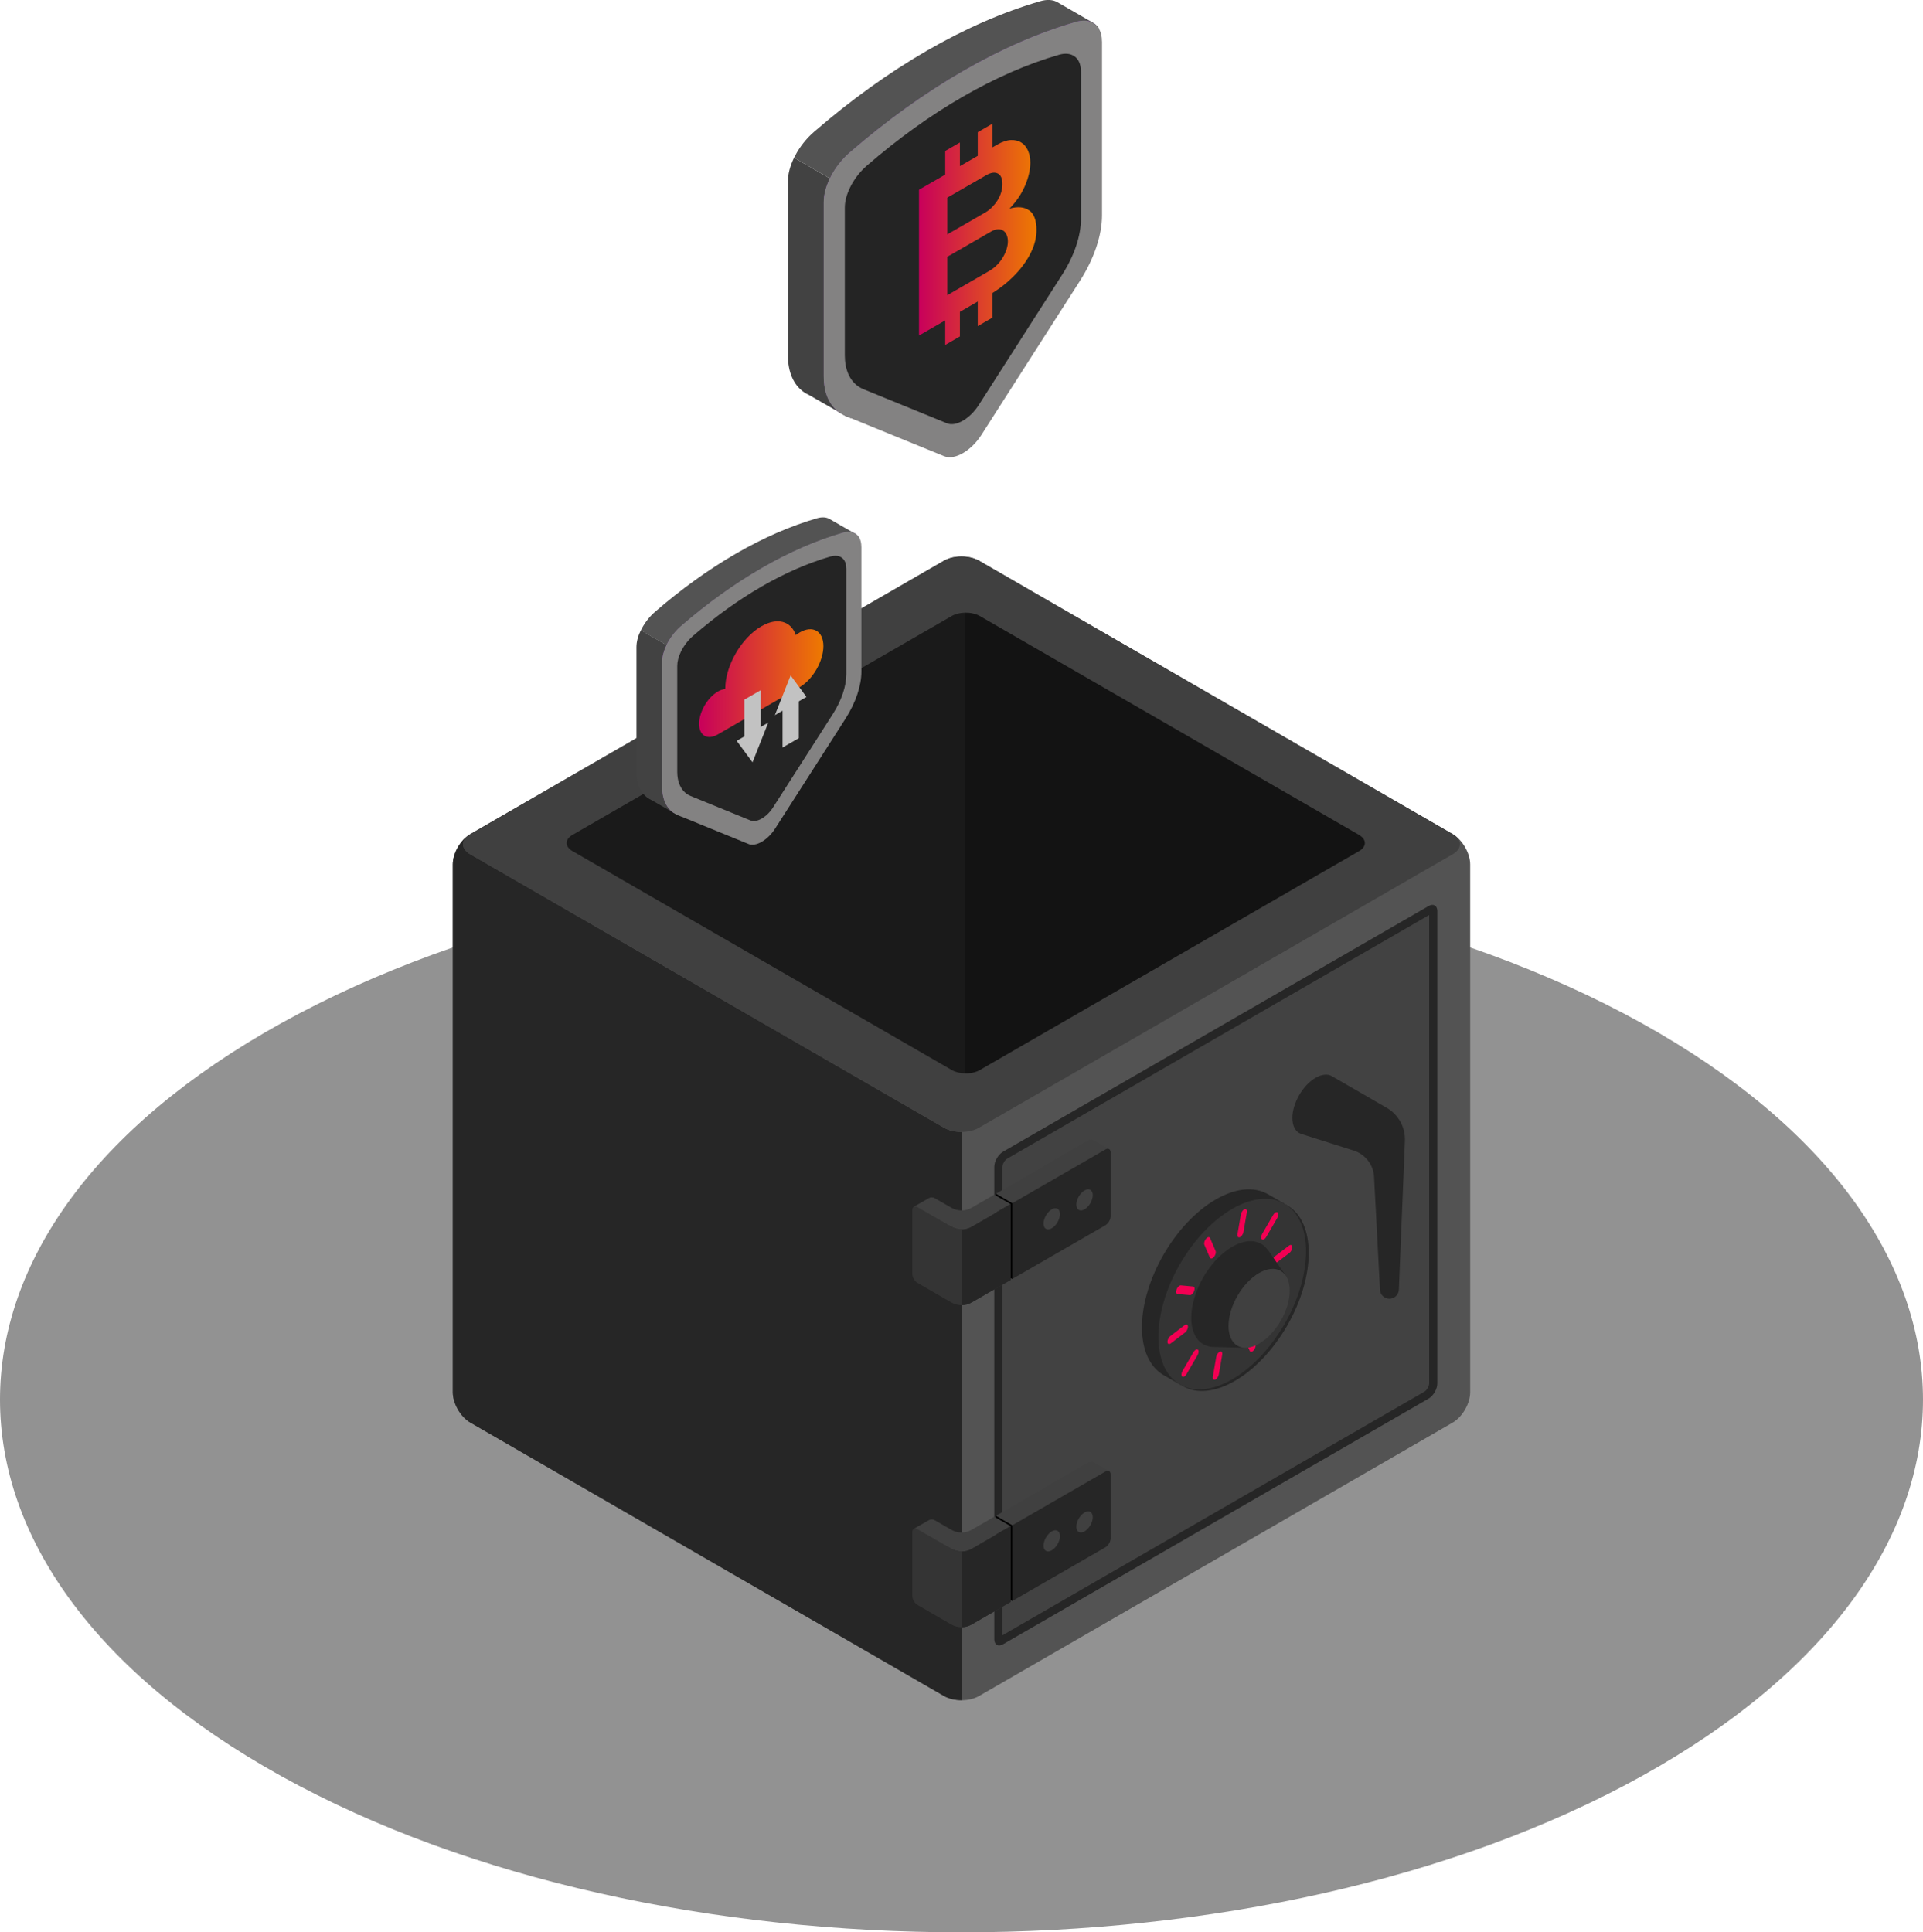 <?xml version="1.0" encoding="UTF-8"?><svg xmlns="http://www.w3.org/2000/svg" xmlns:xlink="http://www.w3.org/1999/xlink" viewBox="0 0 353.57 355.33"><defs><linearGradient id="f" x1="168.97" y1="43.1" x2="190.57" y2="43.1" gradientUnits="userSpaceOnUse"><stop offset="0" stop-color="#c8005b"/><stop offset="1" stop-color="#ee7a00"/></linearGradient><linearGradient id="g" x1="128.53" y1="124.88" x2="151.39" y2="124.88" xlink:href="#f"/><style>.j{fill:#f30053}.k{fill:#c2c2c2}.l{fill:#8e44b9}.n{fill:#242424}.o{fill:#404040}.p{fill:#424242}.r{fill:#535353}.s{fill:#262626}.t{fill:#838282}.u{fill:#343434}</style></defs><g id="b"><g id="c"><path id="d" d="M51.78 326.64c69.04 38.25 180.97 38.25 250.01 0 69.04-38.25 69.04-100.27 0-138.53-69.04-38.25-180.97-38.25-250.01 0-69.04 38.25-69.04 100.27 0 138.53Z" style="fill:#040404;opacity:.43"/><g id="e"><path class="r" d="m173.57 103.1-87.09 50.28c-1.78 1.03-3.22 3.52-3.22 5.57v97.08c0 2.05 1.44 4.54 3.22 5.57l87.09 50.28c1.78 1.03 4.66 1.03 6.43 0l87.09-50.28c1.78-1.03 3.22-3.52 3.22-5.57v-97.08c0-2.05-1.44-4.54-3.22-5.57L180 103.1c-1.78-1.03-4.66-1.03-6.43 0Z"/><path class="s" d="M176.79 208.14v104.5c-1.17 0-2.33-.26-3.22-.77l-87.1-50.28c-1.78-1.02-3.22-3.52-3.22-5.57v-97.08c0-1.92 1.27-4.23 2.89-5.36-1.44 1.03-1.33 2.55.33 3.51l87.1 50.28c.89.51 2.05.77 3.22.77Z"/><path class="o" d="M267.09 153.38 180 103.1c-1.78-1.03-4.66-1.03-6.43 0l-87.09 50.28c-1.78 1.03-1.78 2.69 0 3.71l87.09 50.28c1.78 1.03 4.66 1.03 6.43 0l87.09-50.28c1.78-1.03 1.78-2.69 0-3.71Z"/><path class="s" d="m184.42 211.78 78.24-45.17c.89-.51 1.61-.1 1.61.93v86.86c0 1.03-.72 2.27-1.61 2.79l-78.24 45.17c-.89.51-1.61.1-1.61-.93v-86.86c0-1.03.72-2.27 1.61-2.79Z"/><path class="p" d="M184.3 214.57c0-.5.44-1.25.86-1.5l77.61-44.81v86.14c0 .5-.43 1.25-.86 1.5l-77.61 44.81v-86.14Z"/><path class="o" d="m183.1 219.51 16.98-9.8c.34-.2.77-.2 1.11 0l2.75 1.59-17.83 9.95-3.02-1.74Z"/><path class="s" d="M204.21 211.92v11.71c0 .62-.43 1.36-.96 1.67l-17.14 9.89v-13.93l17.14-9.89c.53-.31.96-.06.96.56Z"/><path d="m183.1 219.51 3.01 1.74v13.94l-3.01-1.74v-13.94z"/><path class="o" d="M193.38 222.38c.83-.48 1.51-.09 1.51.87s-.68 2.13-1.51 2.61-1.51.09-1.51-.87.68-2.13 1.51-2.61ZM199.41 218.9c.83-.48 1.51-.09 1.51.87s-.68 2.13-1.51 2.61-1.51.09-1.51-.87.68-2.13 1.51-2.61Z"/><g><path class="o" d="m182.82 219.68-4.18 2.41c-1.15.66-2.56.66-3.71 0l-3.06-1.76c-.34-.2-.77-.2-1.11 0l-2.73 1.57 6.9 3.67c1.15.66 2.57.66 3.71 0l7.19-4.15-3.02-1.74Z"/><path class="u" d="m168.7 235.91 6.23 3.6c1.15.66 2.57.66 3.71 0l7.19-4.15v-13.93l-7.19 4.15c-1.15.66-2.56.66-3.71 0l-6.23-3.6c-.53-.31-.96-.06-.96.56v11.71c0 .62.43 1.36.96 1.67Z"/><path class="s" d="M176.8 240.01c.64 0 1.27-.17 1.84-.5l7.19-4.15v-13.93l-7.19 4.15c-.57.33-1.2.49-1.84.5v13.93Z"/></g><g><path class="o" d="m183.1 278.73 16.98-9.8c.34-.2.77-.2 1.11 0l2.75 1.59-17.83 9.95-3.02-1.74Z"/><path class="s" d="M204.21 271.14v11.71c0 .62-.43 1.36-.96 1.67l-17.14 9.89v-13.93l17.14-9.89c.53-.31.96-.06.96.56Z"/><path d="m183.1 278.73 3.01 1.74v13.94l-3.01-1.74v-13.94z"/><path class="o" d="M193.38 281.6c.83-.48 1.51-.09 1.51.87s-.68 2.13-1.51 2.61-1.51.09-1.51-.87.68-2.13 1.51-2.61ZM199.41 278.12c.83-.48 1.51-.09 1.51.87s-.68 2.13-1.51 2.61-1.51.09-1.51-.87.68-2.13 1.51-2.61Z"/><g><path class="o" d="m182.82 278.9-4.18 2.41c-1.15.66-2.56.66-3.71 0l-3.06-1.76c-.34-.2-.77-.2-1.11 0l-2.73 1.57 6.9 3.67c1.15.66 2.57.66 3.71 0l7.19-4.15-3.02-1.74Z"/><path class="u" d="m168.7 295.13 6.23 3.6c1.15.66 2.57.66 3.71 0l7.19-4.15v-13.93l-7.19 4.15c-1.15.66-2.56.66-3.71 0l-6.23-3.6c-.53-.31-.96-.06-.96.56v11.71c0 .62.43 1.36.96 1.67Z"/><path class="s" d="M176.8 299.23c.64 0 1.27-.17 1.84-.5l7.19-4.15v-13.93l-7.19 4.15c-.57.33-1.2.49-1.84.5v13.93Z"/></g></g><g><path class="s" d="m235.72 222.26.51-.88-3.07-1.77-.04-.02-.06-.03c-2.45-1.37-5.81-1.15-9.52 1-7.5 4.33-13.58 14.86-13.58 23.51 0 4.25 1.47 7.25 3.84 8.71l.09.06s.06.03.09.05l3.07 1.77.52-.9c1.8-.02 3.83-.61 5.97-1.85 7.5-4.33 13.58-14.86 13.58-23.51 0-2.49-.5-4.55-1.4-6.12Z"/><ellipse class="s" cx="227.05" cy="238.25" rx="19.2" ry="11.08" transform="rotate(-60 227.056 238.247)"/><ellipse class="u" cx="226.56" cy="237.97" rx="19.2" ry="11.08" transform="rotate(-60 226.558 237.971)"/><path class="j" d="M227.95 227.51c-.3.11-.49-.14-.42-.57l.62-3.61c.07-.42.38-.86.68-.97s.49.14.42.57l-.62 3.61c-.07.42-.38.86-.68.97ZM222.84 231.41c-.17.06-.32.01-.39-.15l-1.01-2.36c-.12-.28.02-.78.31-1.12.29-.34.62-.39.74-.11l1.01 2.36c.12.28-.02.78-.31 1.12-.11.13-.24.22-.35.27ZM218.93 238.14c-.06.02-.11.03-.16.02l-2.26-.21c-.27-.03-.35-.4-.18-.84.16-.44.51-.77.78-.75l2.26.21c.27.03.35.4.18.84-.13.35-.38.64-.61.72ZM215.08 247.13c-.23.09-.41-.04-.43-.34-.02-.37.21-.86.52-1.1l2.64-2.01c.31-.24.58-.13.61.24.02.37-.21.86-.52 1.1l-2.64 2.01c-.06.05-.12.08-.18.1ZM217.66 253.16c-.11.04-.22.04-.3-.03-.2-.16-.17-.62.06-1.03l2.02-3.47c.24-.41.59-.61.8-.45.2.16.17.62-.06 1.03l-2.02 3.47c-.14.25-.33.42-.5.48ZM223.42 253.7c-.3.11-.49-.14-.42-.57l.62-3.61c.07-.42.38-.86.68-.97.3-.11.49.14.42.57l-.62 3.61c-.07.42-.38.86-.68.97ZM230.17 248.56c-.17.06-.32.01-.39-.15l-1.01-2.36c-.12-.28.02-.78.31-1.12.29-.34.62-.39.74-.11l1.01 2.36c.12.28-.02.78-.31 1.12-.11.13-.24.22-.35.27ZM235.32 239.69c-.06.02-.11.03-.16.02l-2.26-.21c-.27-.03-.35-.4-.18-.84.16-.44.51-.77.78-.75l2.26.21c.27.03.35.4.18.84-.13.35-.38.64-.61.72ZM234.27 232.5c-.23.09-.41-.04-.43-.34-.02-.37.21-.86.52-1.1l2.64-2.01c.31-.24.58-.13.61.24.02.37-.21.86-.52 1.1l-2.64 2.01c-.06.05-.12.08-.18.1ZM232.32 227.93c-.11.04-.22.03-.3-.03-.2-.16-.17-.62.06-1.03l2.02-3.47c.24-.41.59-.61.8-.45.2.16.17.62-.06 1.03l-2.02 3.47c-.14.25-.33.42-.5.48Z"/><path class="s" d="M233.15 229.92c-1.29-1.91-3.75-2.29-6.58-.66-4.17 2.4-7.54 8.25-7.54 13.06 0 3.43 1.73 5.4 4.23 5.37l5.8.15 7.3-13.36-3.19-4.57Z"/><path class="o" d="M231.5 234.09c-3.11 1.79-5.62 6.15-5.62 9.74s2.52 5.04 5.62 3.25c3.11-1.79 5.62-6.15 5.62-9.74s-2.52-5.04-5.62-3.25Z"/></g><path class="s" d="M258.31 209.78c.1-2.48-1.18-4.81-3.33-6.06l-10.06-5.81-.04-.03c-.77-.43-1.83-.36-2.99.31-2.36 1.36-4.27 4.67-4.27 7.39 0 1.52.6 2.54 1.54 2.9s.04.02.06.02l9.67 3.07c2.14.68 3.63 2.61 3.75 4.85l1.08 20.66c0 .96.78 1.74 1.74 1.74s1.74-.78 1.74-1.74l1.11-27.32Z"/><g><path d="m174.99 113.27-69.74 40.26c-1.42.82-1.42 2.15 0 2.97l69.74 40.26c.68.39 1.55.59 2.44.61v-84.71c-.89.02-1.76.22-2.44.61Z" style="fill:#1a1a1a"/><path d="m249.88 153.53-69.74-40.26c-.75-.43-1.74-.63-2.71-.61v84.72c.98.02 1.97-.18 2.71-.61l69.74-40.26c1.42-.82 1.42-2.15 0-2.97Z" style="fill:#131313"/></g></g><path class="r" d="M202.12 5.36c-.45 0-.95.07-1.47.22-.98.28-1.96.59-2.95.92-1.41.47-2.82.98-4.24 1.54-.68.27-1.36.54-2.04.83-1.75.74-3.52 1.54-5.28 2.41-.69.34-1.38.69-2.08 1.05-1.41.73-2.82 1.51-4.23 2.32-.42.24-.83.49-1.25.73-.43.26-.87.52-1.3.78-2.02 1.24-4.04 2.55-6.05 3.95-.28.19-.56.39-.83.58-2 1.41-3.99 2.9-5.98 4.46-.53.42-1.06.84-1.59 1.27-1.28 1.04-2.55 2.1-3.82 3.2-1.54 1.33-2.81 3.04-3.65 4.79l-2.76-1.59-6.6-3.81c.06-.13.13-.26.2-.39.84-1.6 2.03-3.13 3.44-4.35 6.8-5.89 13.81-10.92 20.82-14.97 7.01-4.05 14.02-7.11 20.82-9.08 1.23-.36 2.3-.28 3.11.17l6.54 3.77s.03.02.04.02l.11.07c.43.26.78.63 1.04 1.1Z"/><path class="p" d="m156.49 76.91-.96-.39h-.02l-1.11-.64-.22-.13-5.45-3.12c-.35-.16-.67-.34-.98-.56-1.85-1.31-2.88-3.67-2.88-6.72V33.34c0-1.35.41-2.86 1.13-4.33l6.6 3.81 2.76 1.59c-.7 1.46-1.11 2.95-1.11 4.29v32c0 1.55.26 2.92.77 4.07.37.84.87 1.56 1.48 2.14Z"/><path class="l" d="m201.4 4.49-8.16 4.42v25.34c0 3.65-1.46 8-4.07 12.06l-18.1 28.28c-1.89 2.96-4.94 4.72-6.83 3.94l-9.52-3.89-.34 1.25c-1.88-1.31-2.92-3.68-2.92-6.75v-32c0-1.33.4-2.83 1.11-4.29.84-1.75 2.12-3.46 3.65-4.79 6.8-5.89 13.81-10.92 20.82-14.97 7.01-4.05 14.02-7.11 20.82-9.07.52-.15 1.01-.22 1.47-.22s.87.07 1.24.21l.83.48Z"/><path class="t" d="M202.62 7.6v32.01c0 3.65-1.47 8-4.07 12.06l-18.1 28.29c-1.89 2.96-4.94 4.72-6.83 3.94l-17.14-6.99-.96-.39h-.02c-.4-.17-.77-.38-1.12-.61-.05-.04-.1-.07-.15-.11-.02-.02-.04-.03-.06-.05-.12-.09-.24-.19-.35-.29-.04-.04-.08-.07-.12-.11-.05-.04-.09-.09-.14-.13l-.1-.1c-.11-.12-.22-.25-.33-.38-.03-.04-.06-.07-.09-.11-.06-.07-.11-.15-.17-.23-.02-.03-.05-.07-.07-.1-.02-.03-.05-.07-.07-.11-.03-.05-.07-.1-.1-.16-.03-.04-.05-.09-.08-.13l-.18-.33c-.03-.05-.05-.11-.08-.16-.06-.13-.12-.26-.17-.39-.02-.04-.04-.09-.05-.14 0-.02-.02-.04-.02-.06-.02-.04-.03-.09-.05-.13-.01-.03-.02-.07-.04-.1l-.06-.18-.06-.18c-.01-.03-.02-.06-.03-.1-.01-.05-.03-.11-.04-.16v-.02c-.02-.07-.03-.13-.05-.2-.01-.06-.03-.12-.04-.18-.02-.08-.03-.16-.05-.24-.02-.09-.03-.17-.04-.25 0-.05-.02-.1-.02-.15l-.03-.18c-.02-.15-.04-.31-.05-.47 0-.06-.01-.11-.01-.17 0-.04 0-.09-.01-.13 0-.09-.01-.18-.01-.27 0-.18-.01-.36-.01-.55V37.14c0-1.33.4-2.83 1.11-4.29 0-.01.01-.02.02-.04.06-.13.12-.25.19-.38.05-.09.09-.18.14-.27.05-.1.11-.19.16-.29.04-.06.07-.12.11-.19.03-.05.06-.11.1-.16.06-.1.12-.19.18-.29.05-.08.11-.17.17-.25.08-.13.17-.25.26-.38.07-.1.15-.21.23-.31.08-.1.15-.2.24-.3.05-.06.1-.13.16-.19.13-.16.26-.31.39-.46.15-.17.31-.34.47-.5.13-.13.26-.26.39-.38.14-.14.29-.27.44-.4 6.8-5.89 13.81-10.92 20.82-14.97 7.01-4.05 14.02-7.11 20.82-9.07.52-.15 1.01-.22 1.47-.22s.87.07 1.24.21c.12.04.24.1.35.15.02 0 .03.02.04.02l.11.07c.11.07.22.15.33.23.28.23.52.52.71.87.33.6.51 1.35.51 2.25Z"/><path class="n" d="M198.75 13.1v27.16c0 3.1-1.24 6.79-3.45 10.24l-15.36 24c-1.61 2.51-4.19 4-5.8 3.35l-15.36-6.27c-.35-.14-.67-.32-.97-.52-1.6-1.11-2.48-3.12-2.48-5.73V38.17c0-1.13.34-2.4.94-3.64.71-1.49 1.8-2.93 3.1-4.06 5.77-5 11.72-9.27 17.67-12.7 5.95-3.43 11.9-6.04 17.67-7.7.44-.13.86-.19 1.24-.19s.74.06 1.05.18c1.09.4 1.74 1.48 1.74 3.05Z"/><path d="M189.23 38.7c-.89-.65-2.11-.77-3.64-.33 1.26-1.28 2.21-2.68 2.87-4.21.65-1.52.98-2.94.98-4.25 0-.83-.15-1.57-.43-2.22-.29-.65-.7-1.15-1.23-1.48-.53-.34-1.17-.49-1.93-.46-.75.03-1.6.32-2.53.86l-.85.49v-4.35l-2.7 1.56v4.35l-3.28 1.89V26.2l-2.7 1.56v4.35l-4.82 2.78V61.7l4.82-2.78v4.51l2.7-1.56v-4.52l3.28-1.9v4.52l1.04-.6 1.66-.96v-4.53c.98-.61 1.91-1.29 2.8-2.06.31-.27.61-.55.9-.83.68-.67 1.3-1.36 1.85-2.09.79-1.04 1.42-2.11 1.87-3.23.18-.44.32-.89.43-1.33.17-.68.25-1.36.25-2.05 0-1.76-.45-2.97-1.34-3.62Zm-15.05-2.36 7.18-4.14c.4-.23.77-.37 1.11-.43.36-.06.69-.02.98.13.57.28.85.93.85 1.96s-.31 2.07-.93 3.03c-.28.43-.58.81-.91 1.15-.41.42-.85.77-1.34 1.05l-4.64 2.68-2.31 1.33v-6.76Zm10.88 9.54c-.18.53-.42 1.04-.72 1.53s-.66.94-1.08 1.36c-.25.25-.52.48-.8.68-.18.13-.36.25-.55.36l-2.15 1.24-5.59 3.23v-7.06l2.31-1.33 5.7-3.29c.1-.06.19-.11.28-.15.34-.17.67-.26.96-.29.38-.03.7.04.98.21.28.17.5.42.66.77.16.35.25.76.25 1.24s-.09.98-.26 1.51Z" style="fill:url(#f)"/><g><path class="r" d="M158.02 98.96c-.32 0-.68.05-1.05.16-.7.2-1.41.42-2.11.66-1.01.33-2.02.7-3.04 1.1-.49.19-.97.39-1.46.6-1.26.53-2.52 1.1-3.78 1.73-.49.24-.99.49-1.49.75-1.01.53-2.02 1.08-3.03 1.66-.3.17-.6.35-.9.53-.31.18-.62.37-.93.56-1.45.88-2.89 1.83-4.33 2.83l-.6.42c-1.43 1.01-2.86 2.07-4.28 3.19-.38.3-.76.6-1.14.91-.92.74-1.83 1.51-2.73 2.29-1.1.95-2.01 2.17-2.62 3.43l-1.98-1.14-4.72-2.73c.05-.09.09-.19.14-.28.6-1.14 1.45-2.24 2.46-3.12 4.87-4.22 9.89-7.82 14.91-10.72 5.02-2.9 10.04-5.09 14.91-6.5.88-.25 1.65-.2 2.23.12l4.69 2.7s.02.01.03.02l.08.05c.31.19.56.45.74.79Z"/><path class="p" d="m125.34 150.19-.69-.28h-.02l-.79-.46-.16-.09-3.9-2.24c-.25-.11-.48-.25-.7-.4-1.33-.94-2.06-2.62-2.06-4.81v-22.92c0-.97.29-2.05.81-3.1l4.72 2.73 1.98 1.14c-.5 1.05-.79 2.11-.79 3.07v22.92c0 1.11.19 2.09.55 2.91.26.6.62 1.11 1.06 1.53Z"/><path class="l" d="m157.5 98.34-5.84 3.16v18.15c0 2.62-1.05 5.73-2.91 8.64l-12.96 20.25c-1.36 2.12-3.54 3.38-4.89 2.82l-6.82-2.78-.24.89c-1.35-.94-2.09-2.63-2.09-4.84v-22.92c0-.96.29-2.02.79-3.07.6-1.25 1.52-2.47 2.62-3.43 4.87-4.22 9.89-7.82 14.91-10.72 5.02-2.9 10.04-5.09 14.91-6.5.37-.11.73-.16 1.05-.16s.62.05.89.15l.59.34Z"/><path class="t" d="M158.38 100.57v22.92c0 2.61-1.05 5.73-2.91 8.64l-12.96 20.25c-1.36 2.12-3.54 3.38-4.89 2.82l-12.27-5.01-.69-.28h-.02c-.28-.12-.55-.27-.8-.44s-.07-.05-.1-.08c-.02-.01-.03-.02-.05-.03-.09-.07-.17-.14-.25-.21-.03-.03-.06-.05-.09-.08s-.07-.06-.1-.1l-.07-.07-.24-.27c-.02-.03-.04-.05-.06-.08-.04-.05-.08-.11-.12-.16-.02-.02-.03-.05-.05-.07-.02-.02-.03-.05-.05-.08-.02-.04-.05-.08-.07-.11-.02-.03-.04-.06-.06-.1-.04-.08-.09-.16-.13-.24l-.06-.12c-.04-.09-.08-.18-.12-.28-.01-.03-.03-.06-.04-.1 0-.01-.01-.03-.02-.04l-.03-.09c0-.02-.02-.05-.03-.08-.01-.04-.03-.08-.04-.13-.01-.04-.03-.09-.04-.13 0-.02-.01-.05-.02-.07l-.03-.12v-.02s-.03-.1-.04-.14c-.01-.04-.02-.09-.03-.13-.01-.06-.02-.11-.03-.17l-.03-.18c0-.03-.01-.07-.02-.11 0-.04-.01-.09-.02-.13-.01-.11-.03-.22-.04-.34v-.22c0-.06 0-.13-.01-.19V121.69c0-.96.29-2.02.79-3.07v-.03c.06-.09.1-.18.15-.27.03-.06.07-.13.1-.19l.12-.21c.03-.05.05-.09.08-.13.02-.04.05-.08.07-.12.04-.07.09-.14.13-.21l.12-.18c.06-.09.12-.18.19-.27.05-.07.11-.15.16-.22.06-.07.11-.14.17-.22.04-.05.07-.09.11-.14.09-.11.18-.22.28-.33l.33-.36.28-.28c.1-.1.21-.19.32-.29 4.87-4.22 9.89-7.82 14.91-10.72 5.02-2.9 10.04-5.09 14.91-6.5.37-.11.72-.16 1.05-.16s.62.05.89.15c.09.03.17.07.25.11.01 0 .02.01.03.02l.08.05c.08.05.16.1.23.17.2.17.37.37.51.62.24.43.36.97.36 1.61Z"/><path class="n" d="M155.61 104.5v19.45c0 2.22-.89 4.86-2.47 7.33l-11 17.19c-1.15 1.8-3 2.87-4.15 2.4l-11-4.49c-.25-.1-.48-.23-.69-.37-1.14-.8-1.78-2.23-1.78-4.1v-19.45c0-.81.24-1.72.67-2.61.51-1.06 1.29-2.1 2.22-2.91 4.13-3.58 8.39-6.64 12.65-9.1s8.52-4.32 12.65-5.51c.32-.09.62-.14.89-.14s.53.04.75.13c.78.29 1.25 1.06 1.25 2.18Z"/><g><path d="M131.96 127.17c.5-.29.97-.43 1.39-.46v-.09c0-4.21 2.98-9.34 6.65-11.46 2.95-1.7 5.45-.94 6.32 1.62.23-.17.46-.33.69-.47 2.42-1.4 4.38-.28 4.38 2.5s-1.96 6.16-4.38 7.56c-1.21.7-13.61 7.86-15.04 8.69-1.9 1.09-3.43.22-3.43-1.96s1.54-4.83 3.43-5.92Z" style="fill:url(#g)"/><path class="k" d="m145.37 124.2 2.91 3.96-1.41.81v6.77l-2.99 1.72v-6.77l-1.41.82 2.9-7.31zM138.36 140.18l-2.91-3.95 1.42-.82v-6.76l2.98-1.72v6.76l1.41-.82-2.9 7.31z"/></g></g></g></g></svg>
